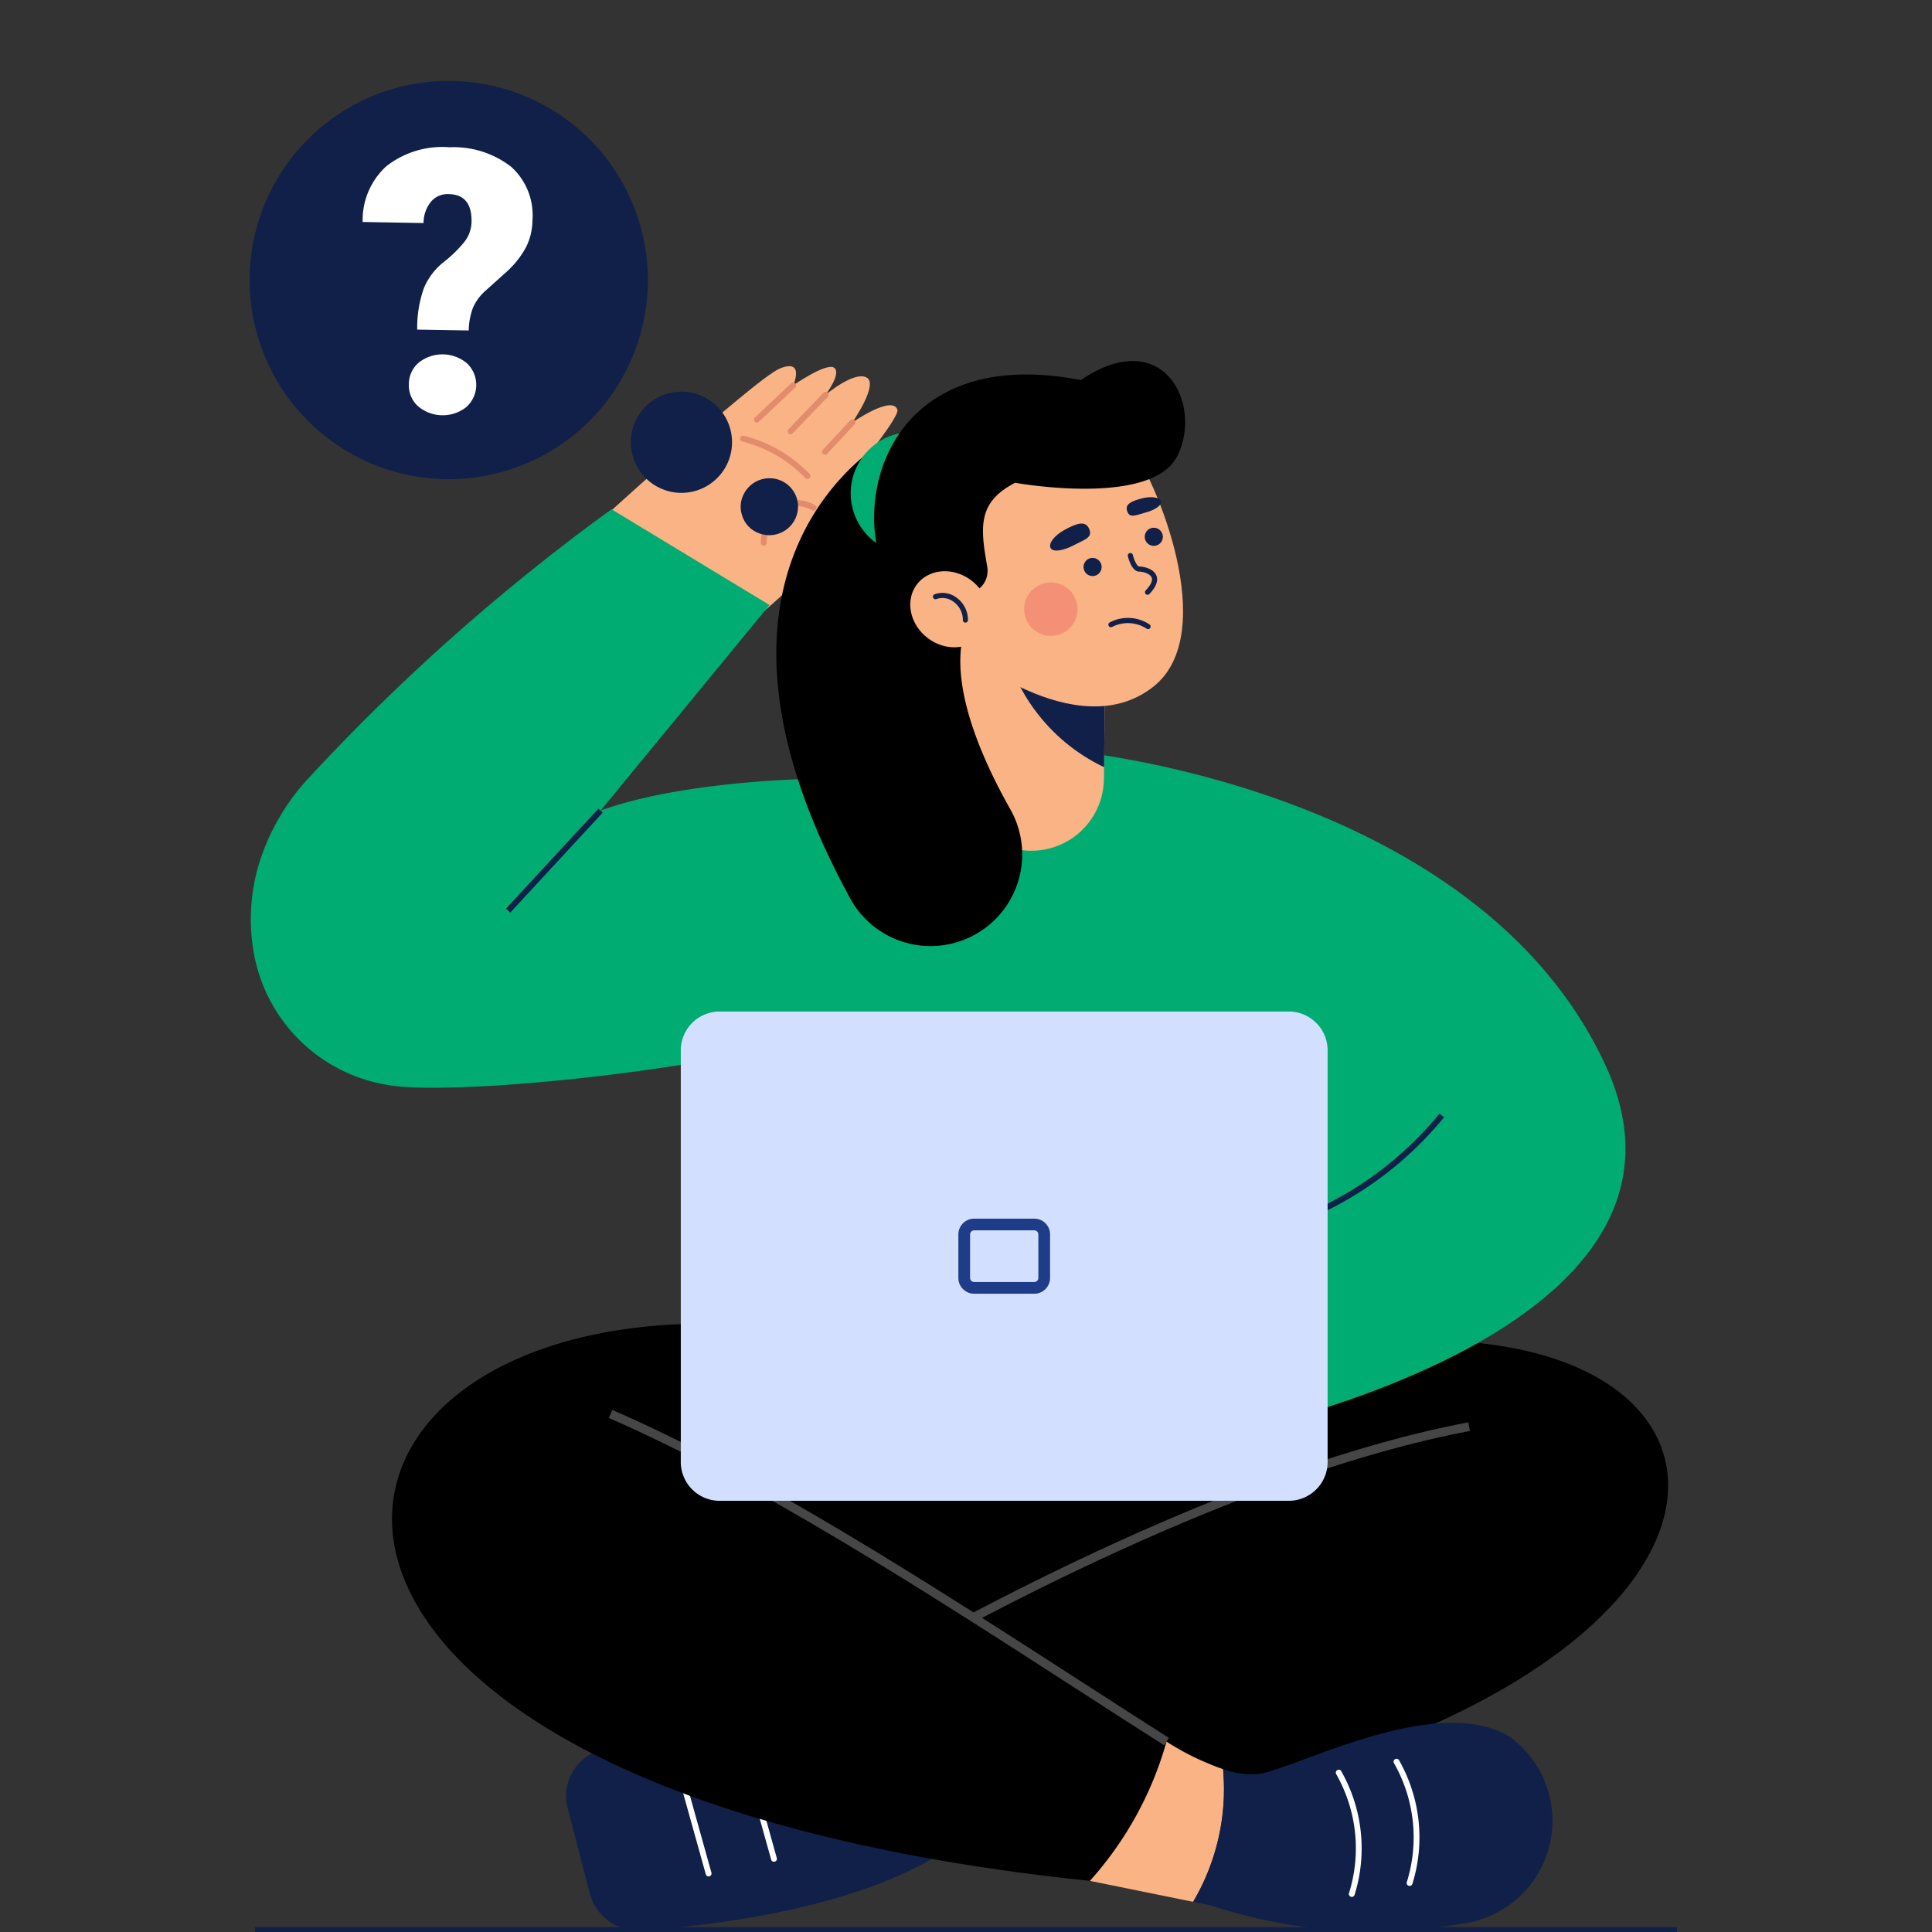 <svg id="Layer_1" data-name="Layer 1" xmlns="http://www.w3.org/2000/svg" viewBox="0 0 60 60"><rect x="0" y="0" width="60" height="60" fill="#333333" stroke="none"/><defs><style>.cls-1{fill:#102048;}.cls-2{fill:#fff;}.cls-3{fill:#f9b384;}.cls-4{fill:#464646;}.cls-5{fill:#e28b6d;}.cls-6{fill:#00ac71;}.cls-7{fill:#eb5d60;opacity:0.4;}.cls-8{fill:#d3dfff;}.cls-9{fill:#1f3c88;}</style></defs><path class="cls-1" d="M17.623,56.127l.7,2.697a1.545,1.545,0,0,0,1.615,1.127c2.294-.156,7.059-.718,9.794-2.734l-.778-3.886a27.745,27.745,0,0,0-10.323,1.022A1.49,1.49,0,0,0,17.623,56.127Z"/><path class="cls-2" d="M22.007,58.274a.091.091,0,0,1-.088-.067l-.939-3.363a.091.091,0,1,1,.175-.049l.939,3.363a.091.091,0,0,1-.063.112A.094.094,0,0,1,22.007,58.274Z"/><path class="cls-2" d="M24.037,57.819a.091.091,0,0,1-.088-.067l-.939-3.363a.091.091,0,1,1,.175-.049l.939,3.363a.091.091,0,0,1-.063.112A.094.094,0,0,1,24.037,57.819Z"/><polygon points="26.394 41.549 17.654 44.143 24.145 53.038 33.464 53.779 46.318 48.344 41.433 40.994 26.394 41.549"/><path d="M37.17,42.785c19.195-5.682,22.28,11.282-7.669,14.37a14.49,14.49,0,0,1-2.785-4.982L42.531,44.864Z"/><path class="cls-3" d="M37.985,54.943a8.31,8.31,0,0,1-1.758-.855l-3.085.968.707,3.356,3.205.651A6.89,6.89,0,0,0,37.985,54.943Z"/><path class="cls-4" d="M26.784,52.291l-.137-.236c3.299-1.918,11.751-6.524,18.952-7.883l.051.268C38.49,45.791,30.071,50.38,26.784,52.291Z"/><path d="M26.394,41.549C8.527,38.152,3.9,55.323,33.849,58.411a10.88,10.88,0,0,0,2.378-4.323,136.309,136.309,0,0,0-15.382-8.791Z"/><path class="cls-4" d="M36.154,54.202c-.85-.541-1.736-1.113-2.673-1.718-4.707-3.039-10.041-6.483-14.574-8.447l.109-.25c4.553,1.973,9.898,5.424,14.613,8.468.937.605,1.822,1.177,2.672,1.717Z"/><path class="cls-1" d="M46.896,53.943c-2.289-1.414-6.727,1.029-7.841,1.153a2.682,2.682,0,0,1-1.07-.153,6.89,6.89,0,0,1-.931,4.119l.544.111a16.026,16.026,0,0,0,7.755.577A3.227,3.227,0,0,0,46.896,53.943Z"/><path class="cls-2" d="M43.776,58.569a.086.086,0,0,1-.027-.004.091.091,0,0,1-.059-.114,4.657,4.657,0,0,0-.397-3.693.091.091,0,0,1,.149-.104,4.853,4.853,0,0,1,.421,3.851A.091.091,0,0,1,43.776,58.569Z"/><path class="cls-2" d="M41.981,58.91a.101.101,0,0,1-.027-.004.091.091,0,0,1-.059-.114,4.657,4.657,0,0,0-.397-3.693.091.091,0,0,1,.149-.104,4.854,4.854,0,0,1,.421,3.851A.091.091,0,0,1,41.981,58.91Z"/><path class="cls-3" d="M23.233,19.41s4.5-3.826,4.333-4.553c-.119-.52-1.394.243-1.394.243s1.788-2.121,1.697-2.379c-.162-.46-1.399.398-1.399.398s.836-1.203.436-1.399c-.4-.196-1.27.545-1.27.545s.509-.668.27-.843c-.239-.175-1.271.545-1.271.545s.37-.842-.416-.523c-.786.319-6.3,5.379-6.3,5.379Z"/><path class="cls-5" d="M25.074,14.872a.091.091,0,0,1-.061-.024,4.128,4.128,0,0,0-1.965-1.139.091.091,0,0,1,.054-.174,4.273,4.273,0,0,1,2.034,1.179.091.091,0,0,1-.061.158Z"/><path class="cls-5" d="M23.719,16.947l-.013-.001a.091.091,0,0,1-.077-.103A1.525,1.525,0,0,1,24.237,15.635a1.179,1.179,0,0,1,1.062.047.091.091,0,1,1-.072.167,1.015,1.015,0,0,0-.901-.055,1.389,1.389,0,0,0-.518,1.075A.091.091,0,0,1,23.719,16.947Z"/><path class="cls-5" d="M23.506,13.122a.091.091,0,0,1-.062-.157l1.129-1.064a.091.091,0,0,1,.125.132l-1.129,1.064A.091.091,0,0,1,23.506,13.122Z"/><path class="cls-5" d="M24.552,13.486a.091.091,0,0,1-.066-.154l1.085-1.13a.091.091,0,1,1,.131.126l-1.085,1.13A.091.091,0,0,1,24.552,13.486Z"/><path class="cls-5" d="M25.62,14.122a.091.091,0,0,1-.066-.153l.851-.913a.091.091,0,1,1,.133.124l-.851.913A.092.092,0,0,1,25.62,14.122Z"/><path class="cls-6" d="M40.231,45.003l-16.452.636L21.961,30.642s5.508-5.224,7.627-7.148l3.577-.183C44.264,28.355,42.446,34.656,40.231,45.003Z"/><path class="cls-6" d="M33.165,23.31s12.698,1.086,16.701,9.785c3.917,8.512-12.18,11.543-12.18,11.543Z"/><path class="cls-6" d="M18.651,25.175l5.247-6.385-4.907-2.974A63.984,63.984,0,0,0,9.632,24.113a6.929,6.929,0,0,0-1.61,2.783,5.989,5.989,0,0,0-.154,2.613,5.045,5.045,0,0,0,4.458,4.224c1.999.234,9.635-.364,15.815-2.182L29.96,24.534C29.026,24.004,22.083,23.912,18.651,25.175Z"/><path class="cls-3" d="M34.327,19.976l-.002.233L34.288,23.825l-.005.392a2.252,2.252,0,0,1-4.503-.002l-.044-4.469Z"/><path class="cls-1" d="M34.325,20.209,34.288,23.825a5.729,5.729,0,0,1-2.837-2.994Z"/><path class="cls-3" d="M35.12,13.899c.72.864,2.823,5.762.691,7.433-2.399,1.88-6.05-1.21-6.05-1.21l-.49-5.704,3.169-.836Z"/><path d="M27.657,13.584s-7.029,3.666-1.298,14.234a2.846,2.846,0,1,0,5.012-2.694c-.938-1.665-1.842-3.81-1.456-5.406Z"/><path class="cls-6" d="M26.976,13.975a1.901,1.901,0,1,1-.412.617A1.883,1.883,0,0,1,26.976,13.975Z"/><path d="M30.66,17.604c-.205-1.186-.331-2.0.868-2.611,0,0,4.225.768,5.032-.826.807-1.594-.423-4.11-2.996-2.362-6.588-1.287-7.471,4.878-5.474,6.933l1.971-.302A.718.718,0,0,0,30.66,17.604Z"/><path class="cls-1" d="M33.932,17.327a.281.281,0,1,1-.199.082A.271.271,0,0,1,33.932,17.327Z"/><path class="cls-1" d="M35.833,16.39a.281.281,0,1,1-.199.082A.271.271,0,0,1,35.833,16.39Z"/><path class="cls-1" d="M35.638,18.472a.08.08,0,0,1-.058-.134c.113-.119.236-.285.184-.406-.054-.125-.282-.18-.386-.18-.224,0-.332-.399-.351-.479a.079.079,0,1,1,.155-.037c.041.168.134.357.196.357.107,0,.435.051.532.276.069.161-.003.356-.215.578A.08.08,0,0,1,35.638,18.472Z"/><path class="cls-1" d="M35.653,19.538a.08.08,0,0,1-.044-.014,1.064,1.064,0,0,0-1.068-.055.079.079,0,1,1-.079-.138,1.21,1.21,0,0,1,1.237.061.08.08,0,0,1-.045.146Z"/><path class="cls-1" d="M33.808,16.391c.16.301-.119.361-.445.534-.326.174-.66.237-.736.094-.076-.143.126-.4.453-.574C33.406,16.272,33.685,16.158,33.808,16.391Z"/><path class="cls-1" d="M34.998,15.848c.07.268.271.151.562.074.291-.076.526-.223.493-.35-.034-.128-.297-.17-.588-.094C35.174,15.554,34.944,15.64,34.998,15.848Z"/><path class="cls-7" d="M32.074,18.31a.828.828,0,1,1-.266.575A.798.798,0,0,1,32.074,18.31Z"/><path class="cls-3" d="M28.481,18.143a.997.997,0,0,1,.339-.281,1.113,1.113,0,0,1,.441-.119,1.286,1.286,0,0,1,.476.06,1.436,1.436,0,0,1,.772.596,1.286,1.286,0,0,1,.179.445,1.113,1.113,0,0,1-.004.457.998.998,0,0,1-.525.68,1.113,1.113,0,0,1-.441.119,1.286,1.286,0,0,1-.476-.06,1.436,1.436,0,0,1-.772-.596,1.286,1.286,0,0,1-.179-.445,1.113,1.113,0,0,1,.004-.457A.997.997,0,0,1,28.481,18.143Z"/><path class="cls-1" d="M29.983,19.337a.079.079,0,0,1-.08-.079.697.697,0,0,0-.306-.581.561.561,0,0,0-.523-.07.08.08,0,0,1-.06-.147.72.72,0,0,1,.671.085.856.856,0,0,1,.376.713A.079.079,0,0,1,29.983,19.337Z"/><rect class="cls-1" x="15.102" y="26.636" width="4.228" height="0.182" transform="translate(-14.096 21.225) rotate(-47.248)"/><path class="cls-1" d="M38.803,38.455l-.053-.174a10.845,10.845,0,0,0,5.955-3.697l.142.113A11,11,0,0,1,38.803,38.455Z"/><path class="cls-8" d="M40.073,31.415H22.3a1.208,1.208,0,0,0-1.157,1.252V45.356a1.208,1.208,0,0,0,1.157,1.252H40.073a1.208,1.208,0,0,0,1.157-1.252V32.667A1.208,1.208,0,0,0,40.073,31.415Z"/><path class="cls-9" d="M32.125,37.846H30.249a.491.491,0,0,0-.486.496v1.34a.492.492,0,0,0,.486.496h1.876a.492.492,0,0,0,.486-.496V38.342A.491.491,0,0,0,32.125,37.846Zm0,.364a.127.127,0,0,1,.122.132v1.34a.127.127,0,0,1-.122.132H30.249a.127.127,0,0,1-.122-.132V38.342a.127.127,0,0,1,.122-.132h1.876"/><path class="cls-1" d="M19.672,14.23a1.571,1.571,0,1,1,.303.533A1.556,1.556,0,0,1,19.672,14.23Z"/><path class="cls-1" d="M23.05,16.017a.848.848,0,0,1,.05-.675.894.894,0,0,1,1.194-.397.879.879,0,0,1,.394,1.186.894.894,0,0,1-1.194.397A.848.848,0,0,1,23.05,16.017Z"/><path class="cls-1" d="M10.939,3.288a6.184,6.184,0,1,1-.998.689A6.169,6.169,0,0,1,10.939,3.288Z"/><path class="cls-2" d="M12.698,11.933a.868.868,0,0,1,.311-.675,1.183,1.183,0,0,1,1.494.026.922.922,0,0,1-.024,1.36,1.183,1.183,0,0,1-1.494-.026A.868.868,0,0,1,12.698,11.933Zm.259-1.697a3.642,3.642,0,0,1,.207-1.286,2.017,2.017,0,0,1,.613-.809,3.981,3.981,0,0,0,.641-.624,1.037,1.037,0,0,0,.226-.631q.015-.845-.713-.858a.675.675,0,0,0-.547.237,1.047,1.047,0,0,0-.23.662l-1.891-.033a2.256,2.256,0,0,1,.735-1.731,2.811,2.811,0,0,1,1.958-.59,2.92,2.92,0,0,1,1.923.61,2.023,2.023,0,0,1,.657,1.651,1.91,1.91,0,0,1-.199.842,2.856,2.856,0,0,1-.607.767l-.654.587a1.514,1.514,0,0,0-.39.533,2.14,2.14,0,0,0-.13.7Z"/><rect class="cls-1" x="7.918" y="59.85" width="44.163" height="0.15"/></svg>